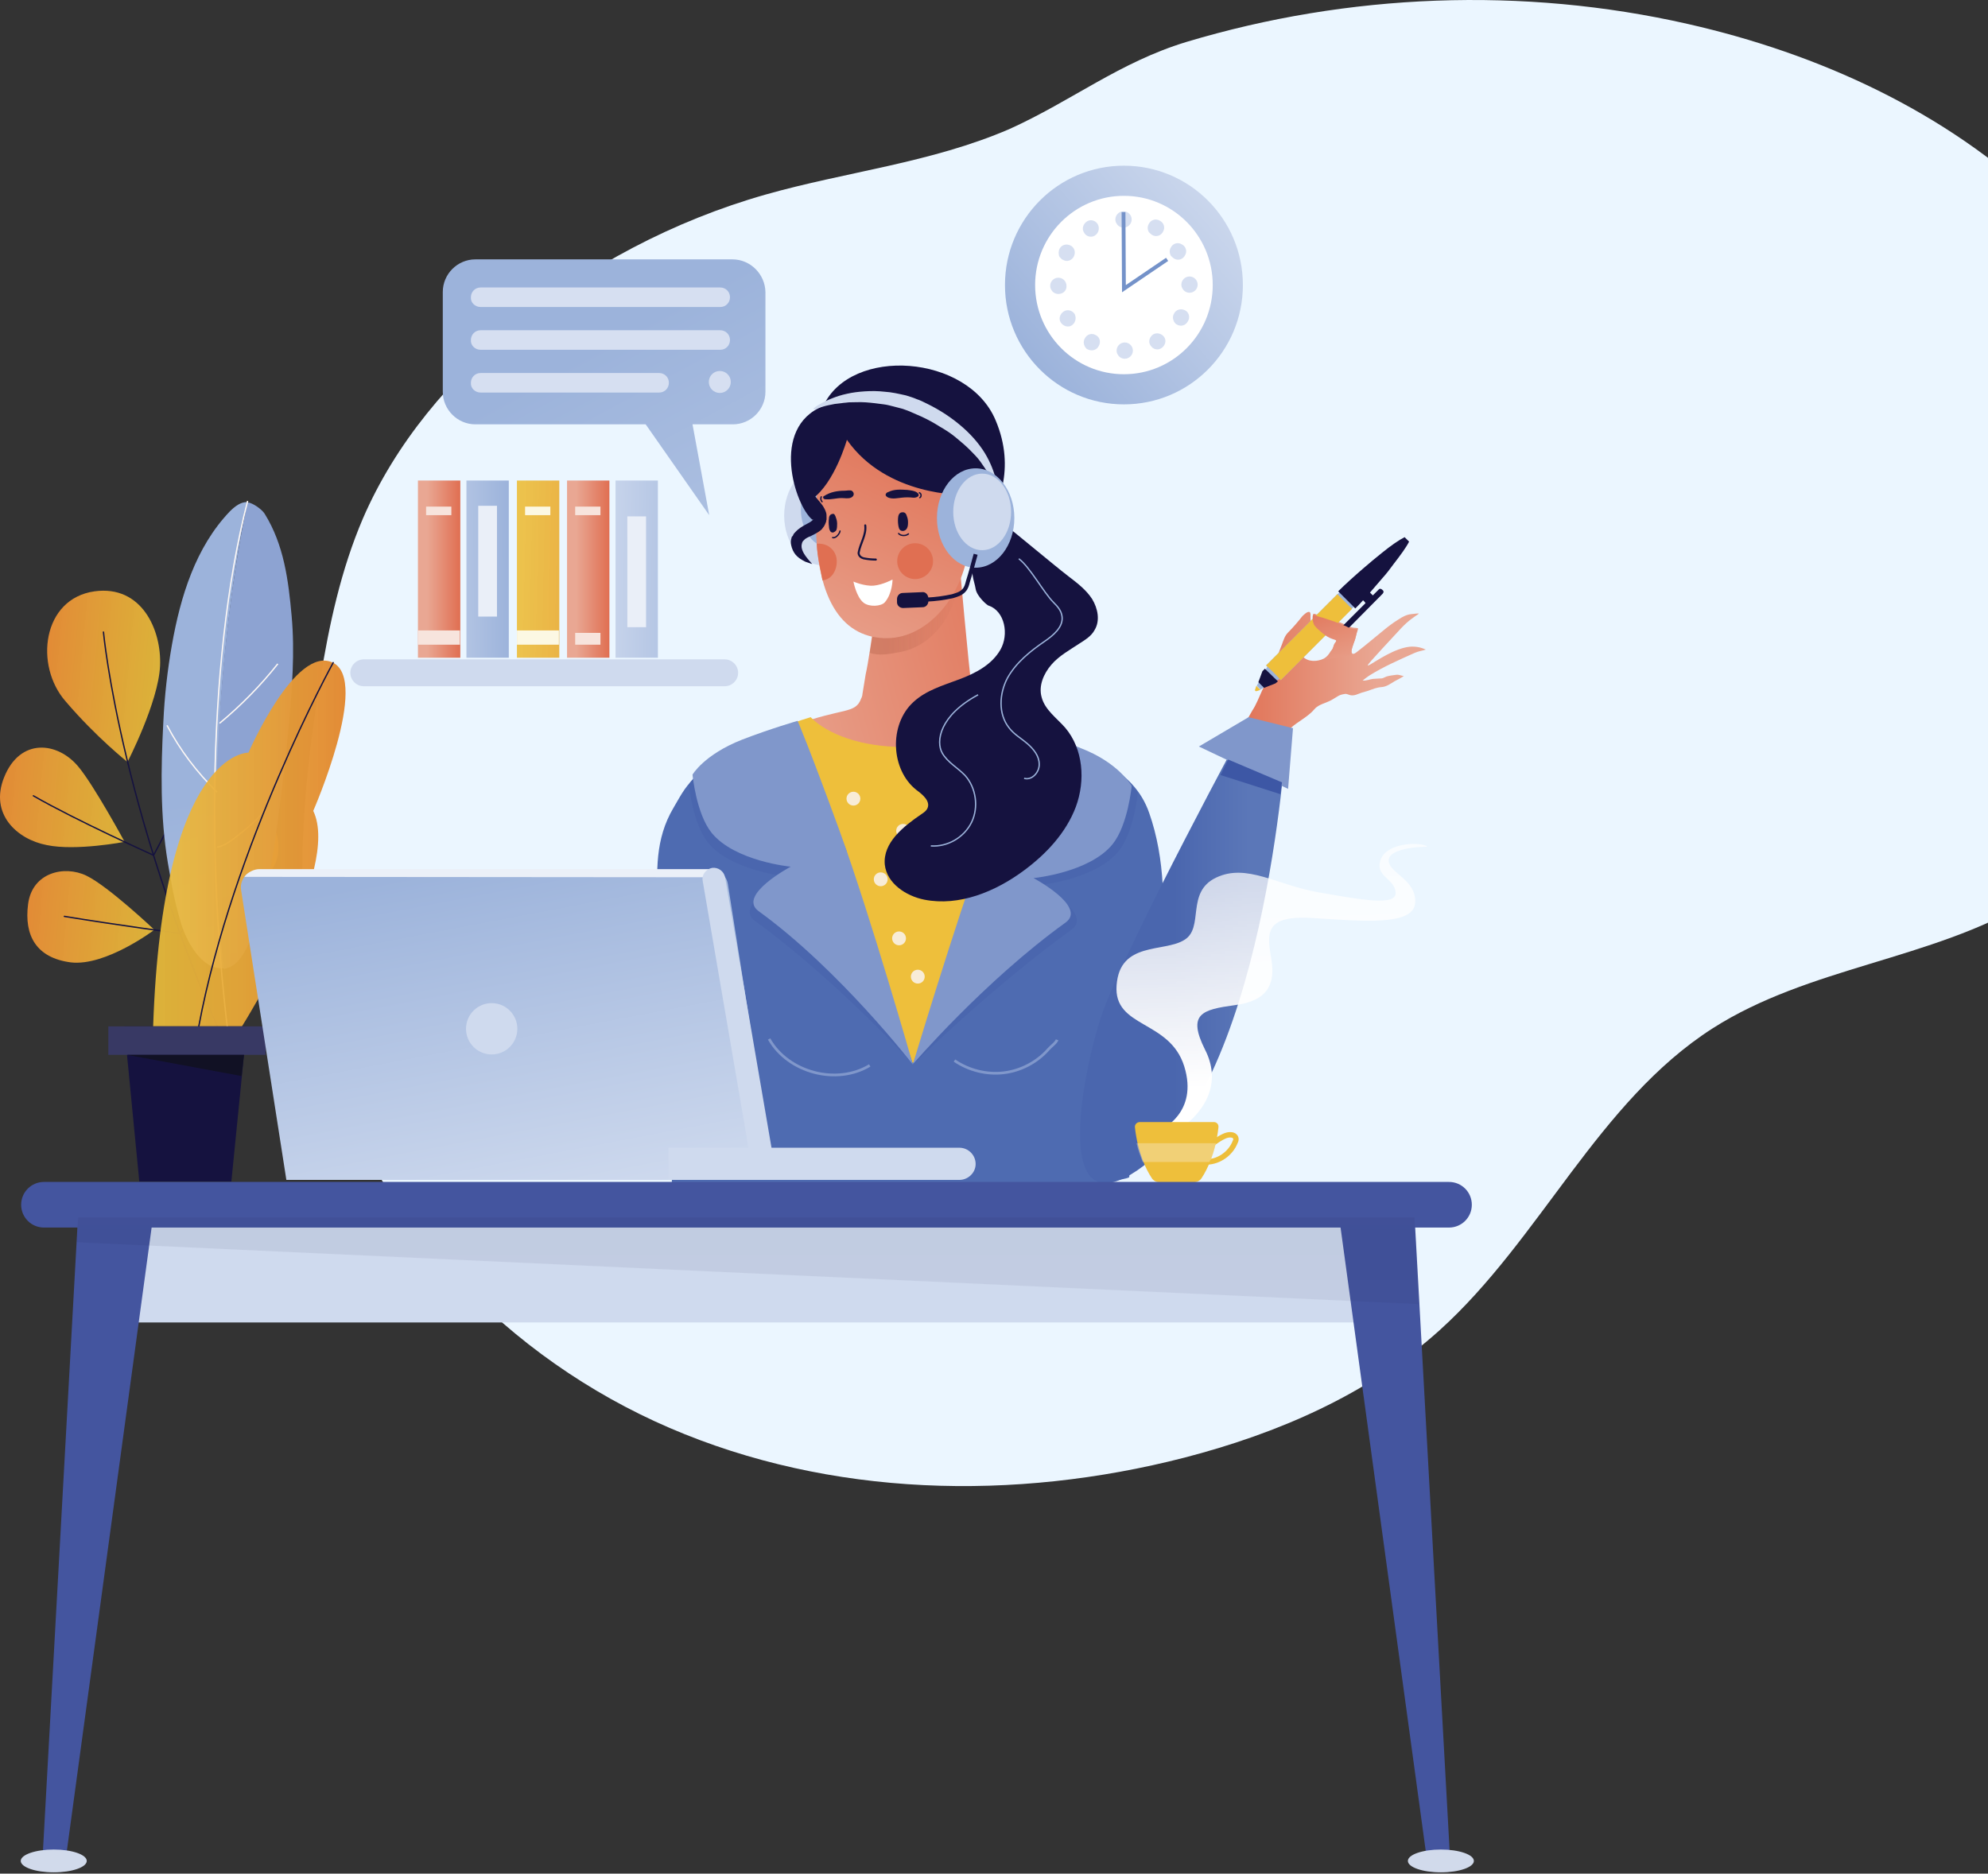 <svg width="488" height="460" viewBox="0 0 488 460" fill="none" xmlns="http://www.w3.org/2000/svg">
<rect x="0" y="0" width="488" height="460" fill="#333333" stroke="none"/>
<path d="M187.893 47.778C165.393 54.178 144.193 65.378 126.093 80.178C110.493 92.978 97.093 108.778 89.093 127.278C83.693 139.878 80.793 153.378 78.593 166.978C73.593 197.378 71.393 228.978 79.993 258.578C91.993 299.878 124.893 333.578 164.393 350.578C203.893 367.578 249.093 368.578 290.693 357.878C313.493 351.978 335.893 342.378 353.393 326.578C378.193 304.178 392.293 270.478 420.393 252.478C443.993 237.378 473.993 235.678 497.993 221.378C526.293 204.478 542.693 170.778 542.193 137.678C541.593 104.578 525.393 72.878 501.493 50.178C477.593 27.378 446.493 13.178 414.293 5.878C373.793 -3.322 330.993 -1.622 291.293 10.278C274.793 15.278 263.093 24.778 247.793 31.678C228.593 39.978 207.593 42.178 187.893 47.778Z" fill="#EBF6FF"/>
<path d="M177.894 168.478H89.294C87.494 168.478 85.994 166.978 85.994 165.178C85.994 163.378 87.494 161.878 89.294 161.878H177.894C179.694 161.878 181.194 163.378 181.194 165.178C181.194 166.978 179.694 168.478 177.894 168.478Z" fill="#CFDAEE"/>
<path d="M112.994 117.978H102.594V161.478H112.994V117.978Z" fill="url(#paint0_linear_341_472)"/>
<path d="M112.894 154.778H102.594V158.278H112.894V154.778Z" fill="#F7E4DD"/>
<path d="M110.794 124.378H104.594V126.478H110.794V124.378Z" fill="#F7E4DD"/>
<path d="M137.294 117.978H126.894V161.478H137.294V117.978Z" fill="url(#paint1_linear_341_472)"/>
<path d="M137.194 154.778H126.894V158.278H137.194V154.778Z" fill="#FCF8E3"/>
<path d="M135.094 124.378H128.894V126.478H135.094V124.378Z" fill="#FCF8E3"/>
<path d="M124.894 117.978H114.494V161.478H124.894V117.978Z" fill="url(#paint2_linear_341_472)"/>
<path d="M121.994 124.178H117.394V151.378H121.994V124.178Z" fill="#EAEFF8"/>
<path d="M149.593 117.978H139.193V161.478H149.593V117.978Z" fill="url(#paint3_linear_341_472)"/>
<path d="M147.393 124.378H141.193V126.478H147.393V124.378Z" fill="#F7E4DD"/>
<path d="M147.393 155.378H141.193V158.278H147.393V155.378Z" fill="#F7E4DD"/>
<path d="M161.494 117.978H151.094V161.478H161.494V117.978Z" fill="url(#paint4_linear_341_472)"/>
<path d="M158.594 126.778H153.994V153.978H158.594V126.778Z" fill="#EAEFF8"/>
<path d="M179.793 63.678H116.693C112.293 63.678 108.693 67.278 108.693 71.678V96.178C108.693 100.578 112.293 104.178 116.693 104.178H158.493L174.093 126.478L169.993 104.178H179.893C184.293 104.178 187.893 100.578 187.893 96.178V71.678C187.793 67.278 184.193 63.678 179.793 63.678Z" fill="url(#paint5_linear_341_472)"/>
<path d="M117.993 96.378H161.793C163.193 96.378 164.193 95.278 164.193 93.978C164.193 92.578 163.093 91.578 161.793 91.578H117.993C116.593 91.578 115.593 92.678 115.593 93.978C115.493 95.278 116.593 96.378 117.993 96.378Z" fill="#D6DFF1"/>
<path d="M117.993 85.878H176.793C178.193 85.878 179.193 84.778 179.193 83.478C179.193 82.078 178.093 81.078 176.793 81.078H117.993C116.593 81.078 115.593 82.178 115.593 83.478C115.493 84.778 116.593 85.878 117.993 85.878Z" fill="#D6DFF1"/>
<path d="M117.993 75.378H176.793C178.193 75.378 179.193 74.278 179.193 72.978C179.193 71.578 178.093 70.578 176.793 70.578H117.993C116.593 70.578 115.593 71.678 115.593 72.978C115.493 74.278 116.593 75.378 117.993 75.378Z" fill="#D6DFF1"/>
<path d="M176.694 96.478C178.185 96.478 179.394 95.269 179.394 93.778C179.394 92.286 178.185 91.078 176.694 91.078C175.202 91.078 173.994 92.286 173.994 93.778C173.994 95.269 175.202 96.478 176.694 96.478Z" fill="#D6DFF1"/>
<path d="M275.893 99.278C292.02 99.278 305.093 86.159 305.093 69.978C305.093 53.796 292.02 40.678 275.893 40.678C259.767 40.678 246.693 53.796 246.693 69.978C246.693 86.159 259.767 99.278 275.893 99.278Z" fill="url(#paint6_linear_341_472)"/>
<path d="M275.894 91.878C287.933 91.878 297.694 82.073 297.694 69.978C297.694 57.883 287.933 48.078 275.894 48.078C263.854 48.078 254.094 57.883 254.094 69.978C254.094 82.073 263.854 91.878 275.894 91.878Z" fill="white"/>
<path d="M282.793 57.678C283.793 58.278 284.993 57.878 285.493 56.878C286.093 55.878 285.693 54.678 284.693 54.178C283.693 53.578 282.493 53.978 281.993 54.978C281.593 55.678 281.693 56.378 281.993 56.978C282.293 57.278 282.493 57.478 282.793 57.678Z" fill="#D6DFF1"/>
<path d="M288.194 63.478C289.194 64.078 290.394 63.678 290.894 62.678C291.494 61.678 291.094 60.478 290.094 59.978C289.094 59.378 287.894 59.778 287.394 60.778C286.994 61.478 287.094 62.178 287.394 62.778C287.594 62.978 287.894 63.278 288.194 63.478Z" fill="#D6DFF1"/>
<path d="M275.793 55.878C276.893 55.878 277.793 54.978 277.793 53.878C277.793 52.778 276.893 51.878 275.793 51.878C274.693 51.878 273.793 52.778 273.793 53.878C273.793 54.278 273.894 54.578 274.094 54.878C274.394 55.478 275.093 55.878 275.793 55.878Z" fill="#D6DFF1"/>
<path d="M276.094 84.078C274.994 84.078 274.094 84.978 274.094 86.078C274.094 86.478 274.194 86.778 274.394 87.078C274.694 87.678 275.394 88.078 276.094 88.078C277.194 88.078 278.094 87.178 278.094 86.078C278.094 84.978 277.194 84.078 276.094 84.078Z" fill="#D6DFF1"/>
<path d="M283.094 82.078C282.194 82.678 281.794 83.878 282.394 84.778C282.994 85.778 284.194 86.078 285.094 85.478C285.994 84.878 286.394 83.678 285.794 82.778C285.194 81.878 283.994 81.578 283.094 82.078Z" fill="#D6DFF1"/>
<path d="M290.893 76.178C289.893 75.678 288.694 75.978 288.194 76.978C287.794 77.678 287.894 78.378 288.194 78.978C288.394 79.278 288.593 79.578 288.893 79.678C289.893 80.278 291.094 79.878 291.594 78.878C292.194 77.978 291.893 76.678 290.893 76.178Z" fill="#D6DFF1"/>
<path d="M261.793 70.178C261.793 69.078 260.893 68.178 259.793 68.178C258.693 68.178 257.793 69.078 257.793 70.178C257.793 70.578 257.894 70.878 258.094 71.178C258.394 71.778 259.093 72.178 259.793 72.178C260.993 72.178 261.893 71.278 261.793 70.178Z" fill="#D6DFF1"/>
<path d="M261.094 76.478C260.194 77.078 259.794 78.278 260.394 79.178C260.994 80.078 262.194 80.478 263.094 79.878C263.994 79.278 264.294 78.078 263.794 77.078C263.194 76.178 261.994 75.878 261.094 76.478Z" fill="#D6DFF1"/>
<path d="M289.994 69.878C289.994 70.278 290.094 70.578 290.294 70.878C290.594 71.478 291.294 71.878 291.994 71.878C293.094 71.878 293.994 70.978 293.994 69.878C293.994 68.778 293.094 67.878 291.994 67.878C290.894 67.878 289.994 68.778 289.994 69.878Z" fill="#D6DFF1"/>
<path d="M260.894 63.778C261.894 64.378 263.094 63.978 263.594 62.978C264.094 61.978 263.794 60.778 262.794 60.278C261.794 59.778 260.594 60.078 260.094 61.078C259.794 61.678 259.794 62.478 260.094 63.078C260.394 63.378 260.594 63.678 260.894 63.778Z" fill="#D6DFF1"/>
<path d="M268.693 57.878C268.693 57.878 268.793 57.878 268.693 57.878C268.793 57.878 268.793 57.878 268.693 57.878C268.793 57.778 268.793 57.778 268.693 57.878C269.693 57.278 269.993 56.078 269.493 55.078C268.893 54.078 267.693 53.778 266.793 54.378C265.893 54.978 265.493 56.178 266.093 57.078C266.593 58.078 267.793 58.378 268.693 57.878Z" fill="#D6DFF1"/>
<path d="M268.994 82.278C267.994 81.678 266.794 82.078 266.294 83.078C265.894 83.778 265.994 84.478 266.294 85.078C266.494 85.378 266.694 85.678 266.994 85.778C267.994 86.278 269.194 85.978 269.694 84.978C270.294 83.978 269.994 82.778 268.994 82.278Z" fill="#D6DFF1"/>
<path d="M275.793 52.078L275.893 70.878L286.494 63.678" stroke="#7492C9" stroke-width="0.939" stroke-miterlimit="10"/>
<path d="M195.294 177.978C206.894 173.678 209.994 175.378 211.394 171.478C211.394 171.378 211.494 171.378 211.494 171.278C211.594 170.978 211.694 170.778 211.694 170.478L212.494 165.578C213.794 159.778 215.494 144.778 215.494 144.778L223.694 147.678L235.494 137.778C235.494 137.778 237.794 164.178 238.594 169.278C238.694 169.678 238.794 169.978 238.894 170.378C238.894 170.478 238.994 170.578 238.994 170.578C239.194 170.878 239.294 171.178 239.494 171.478C241.894 174.678 247.994 176.878 255.294 179.978C253.194 183.978 251.894 188.178 251.094 192.778C250.294 196.878 249.294 200.978 248.694 205.178C238.794 199.078 226.494 201.178 215.994 201.078C207.394 200.978 199.494 201.978 194.794 202.678C194.694 194.378 194.194 186.178 195.294 177.978Z" fill="url(#paint7_linear_341_472)"/>
<path opacity="0.3" d="M220.994 160.078C218.294 160.578 215.794 161.078 213.494 160.278C214.894 151.478 217.594 139.678 217.594 139.678L235.694 140.678C234.894 150.678 228.994 158.578 220.994 160.078Z" fill="url(#paint8_linear_341_472)"/>
<path d="M244.793 175.478C240.793 180.078 231.894 183.378 221.594 183.378C211.694 183.378 203.194 180.378 198.994 176.078C197.594 176.478 196.093 176.978 194.293 177.678C193.193 185.878 210.493 231.778 210.694 240.078C215.493 239.378 224.094 261.478 224.094 261.478C224.094 261.478 241.094 220.478 247.694 204.878C248.293 200.678 249.394 196.578 250.094 192.478C250.894 187.878 252.193 183.678 254.293 179.678C250.793 178.078 247.493 176.778 244.793 175.478Z" fill="#EEBF3B"/>
<path d="M236.893 199.278C237.832 199.278 238.593 198.516 238.593 197.578C238.593 196.639 237.832 195.878 236.893 195.878C235.954 195.878 235.193 196.639 235.193 197.578C235.193 198.516 235.954 199.278 236.893 199.278Z" fill="#F8ECD6"/>
<path d="M224.893 191.578C225.832 191.578 226.593 190.816 226.593 189.878C226.593 188.939 225.832 188.178 224.893 188.178C223.954 188.178 223.193 188.939 223.193 189.878C223.193 190.816 223.954 191.578 224.893 191.578Z" fill="#F8ECD6"/>
<path d="M221.694 205.678C222.632 205.678 223.394 204.916 223.394 203.978C223.394 203.039 222.632 202.278 221.694 202.278C220.755 202.278 219.994 203.039 219.994 203.978C219.994 204.916 220.755 205.678 221.694 205.678Z" fill="#F8ECD6"/>
<path d="M216.194 217.578C217.132 217.578 217.894 216.816 217.894 215.878C217.894 214.939 217.132 214.178 216.194 214.178C215.255 214.178 214.494 214.939 214.494 215.878C214.494 216.816 215.255 217.578 216.194 217.578Z" fill="#F8ECD6"/>
<path d="M225.294 241.478C226.233 241.478 226.994 240.717 226.994 239.778C226.994 238.839 226.233 238.078 225.294 238.078C224.355 238.078 223.594 238.839 223.594 239.778C223.594 240.717 224.355 241.478 225.294 241.478Z" fill="#F8ECD6"/>
<path d="M209.494 197.778C210.432 197.778 211.193 197.016 211.193 196.078C211.193 195.139 210.432 194.378 209.494 194.378C208.555 194.378 207.793 195.139 207.793 196.078C207.793 197.016 208.555 197.778 209.494 197.778Z" fill="#F8ECD6"/>
<path d="M227.594 220.678C228.533 220.678 229.294 219.916 229.294 218.978C229.294 218.039 228.533 217.278 227.594 217.278C226.655 217.278 225.894 218.039 225.894 218.978C225.894 219.916 226.655 220.678 227.594 220.678Z" fill="#F8ECD6"/>
<path d="M220.694 232.078C221.632 232.078 222.394 231.316 222.394 230.378C222.394 229.439 221.632 228.678 220.694 228.678C219.755 228.678 218.994 229.439 218.994 230.378C218.994 231.316 219.755 232.078 220.694 232.078Z" fill="#F8ECD6"/>
<path d="M234.094 211.078C235.033 211.078 235.794 210.316 235.794 209.378C235.794 208.439 235.033 207.678 234.094 207.678C233.155 207.678 232.394 208.439 232.394 209.378C232.394 210.316 233.155 211.078 234.094 211.078Z" fill="#F8ECD6"/>
<path d="M165.294 198.378C167.294 194.978 168.494 192.378 171.694 190.078C173.094 189.078 175.794 188.378 176.994 186.978C178.194 185.678 180.194 186.478 181.694 185.578C185.194 183.278 188.594 181.078 192.294 179.078C192.694 178.878 192.994 178.678 193.394 178.478C193.194 179.778 194.794 180.778 195.394 181.678C196.094 182.978 196.094 184.478 196.694 185.878C197.494 187.678 198.494 189.378 199.194 191.278C200.394 194.278 201.594 196.978 203.194 199.778C204.794 202.678 206.594 205.478 207.694 208.678C207.794 208.878 207.894 209.178 207.894 209.378C210.294 217.178 211.794 224.778 212.494 232.878C212.894 237.478 213.694 241.878 214.494 246.378C215.194 250.078 216.394 246.978 217.394 250.578C218.494 254.678 224.094 261.478 223.894 260.678C223.994 261.378 224.194 260.878 225.994 258.778C230.794 253.178 231.394 248.178 233.194 240.978C234.094 237.478 234.794 233.978 235.794 230.478C236.894 226.678 238.894 223.078 240.094 219.178C242.494 210.878 247.094 203.378 249.694 195.078C250.594 192.178 250.394 189.278 252.094 186.778C252.894 185.678 253.994 184.878 254.894 183.878C255.294 183.378 255.494 182.878 255.894 182.378C256.194 181.878 256.794 181.578 257.094 181.078C266.994 185.478 278.194 188.378 282.094 199.578C289.994 222.078 282.394 250.078 278.494 272.578C277.694 277.178 277.694 284.178 277.194 288.978C277.094 289.778 260.094 291.378 259.994 292.178L164.894 291.678C164.894 288.178 165.394 282.578 164.894 279.078C163.294 268.178 165.494 256.878 164.194 245.878C163.594 241.178 163.894 236.378 162.894 231.678C162.194 228.478 161.594 225.778 161.594 222.478C161.094 214.078 160.794 205.978 165.294 198.378Z" fill="#4E6BB1"/>
<path d="M254.693 180.078C254.393 179.978 254.293 179.778 254.193 179.678C254.293 179.778 254.393 179.778 254.493 179.878C254.693 179.978 254.993 180.078 255.193 180.178C254.993 180.178 254.793 180.078 254.693 180.078Z" fill="#4E6BB1"/>
<path d="M188.793 255.078C193.493 263.378 205.394 266.478 213.494 261.578" stroke="#8097CB" stroke-width="0.662" stroke-miterlimit="10"/>
<path d="M234.293 260.378C237.793 262.778 242.193 263.878 246.393 263.378C250.593 262.878 254.593 260.778 257.393 257.578C257.993 256.878 259.194 256.078 259.494 255.278" stroke="#8097CB" stroke-width="0.662" stroke-miterlimit="10"/>
<path d="M194.094 177.978C194.094 177.978 197.494 185.278 205.194 206.478C212.894 227.678 224.094 261.278 224.094 261.278C224.094 261.278 205.194 240.478 185.294 226.078C179.994 222.178 193.194 215.178 193.194 215.178C193.194 215.178 179.494 213.878 173.794 206.878C169.994 202.178 169.094 192.578 169.094 192.578C169.094 192.578 171.894 187.678 181.294 183.978C188.294 181.278 194.094 177.978 194.094 177.978Z" fill="url(#paint9_linear_341_472)"/>
<path d="M195.794 176.978C195.794 176.978 198.394 182.878 206.094 203.978C213.794 225.178 224.094 261.378 224.094 261.378C224.094 261.378 206.094 238.078 186.194 223.678C180.894 219.778 194.094 212.778 194.094 212.778C194.094 212.778 180.394 211.478 174.694 204.478C170.894 199.778 169.994 190.178 169.994 190.178C169.994 190.178 172.794 185.278 182.194 181.578C189.194 178.878 195.794 176.978 195.794 176.978Z" fill="#8097CB"/>
<path d="M254.394 179.978C254.394 179.978 250.994 187.278 243.294 208.478C235.594 229.678 224.094 261.378 224.094 261.378C224.094 261.378 243.194 242.578 263.094 228.178C268.394 224.278 255.194 217.278 255.194 217.278C255.194 217.278 268.894 215.978 274.594 208.978C278.394 204.278 279.294 194.678 279.294 194.678C279.294 194.678 276.494 189.778 267.094 186.078C260.194 183.178 254.394 179.978 254.394 179.978Z" fill="url(#paint10_linear_341_472)"/>
<path d="M252.794 178.578C252.794 178.578 249.294 185.578 241.694 206.778C234.094 227.978 224.094 261.278 224.094 261.278C224.094 261.278 241.694 240.778 261.594 226.478C266.894 222.578 253.694 215.578 253.694 215.578C253.694 215.578 267.394 214.278 273.094 207.278C276.894 202.578 277.794 192.978 277.794 192.978C277.794 192.978 274.694 187.278 265.294 183.678C258.194 180.778 252.794 178.578 252.794 178.578Z" fill="#8097CB"/>
<path d="M312.093 186.278C313.293 186.378 313.893 184.378 314.093 183.378C314.293 182.378 314.493 181.478 314.893 180.578C315.393 179.678 316.193 179.278 316.893 178.678C318.693 177.078 321.093 175.978 322.693 174.078C323.693 172.878 325.693 172.578 326.993 171.778C327.493 171.478 327.993 171.178 328.493 170.878C328.993 170.578 329.493 170.478 330.093 170.378C330.593 170.278 330.993 170.578 331.493 170.678C332.493 170.878 333.293 170.378 334.193 170.078C334.793 169.878 335.293 169.778 335.893 169.578C336.993 169.178 337.893 168.778 339.193 168.678C340.393 168.578 341.293 167.878 342.293 167.278C342.993 166.878 343.893 166.478 344.593 165.978C343.893 165.878 343.393 165.578 342.693 165.678C341.893 165.778 341.093 165.878 340.393 166.078C340.093 166.178 339.793 166.378 339.493 166.478C339.193 166.578 338.893 166.578 338.593 166.578C338.093 166.578 337.493 166.678 336.993 166.678C336.193 166.778 335.393 167.178 334.493 167.078C334.993 166.678 335.493 166.278 336.093 165.878C339.593 163.678 343.493 161.978 347.293 160.278C348.193 159.878 349.093 159.778 349.993 159.478C348.693 158.878 347.393 158.678 346.093 158.778C338.693 159.478 328.193 171.278 343.993 154.178C347.593 150.378 350.193 150.378 346.393 150.778C345.293 150.878 344.193 151.478 343.293 152.078C341.993 152.878 340.793 153.778 339.593 154.778C337.493 156.478 335.393 158.278 333.193 159.978C332.893 160.178 332.393 160.678 331.993 160.478C331.393 160.078 332.293 157.778 332.493 157.378C332.893 156.378 332.993 155.278 333.393 154.278C332.993 154.078 332.493 154.178 332.093 154.078C331.593 153.978 331.093 153.778 330.593 153.478C329.593 153.078 328.593 152.678 327.593 152.278C326.693 151.978 325.793 151.678 324.893 151.378C324.493 151.278 324.193 151.178 323.793 151.078C323.393 150.978 322.893 150.678 322.393 150.678C322.193 151.378 322.393 152.778 322.793 153.278C323.293 153.978 324.193 154.678 324.893 155.278C325.693 155.878 326.293 156.278 327.193 156.578C327.393 156.678 327.993 156.778 328.093 156.978C328.193 157.278 327.793 157.678 327.593 157.978C327.393 158.378 327.393 158.678 327.193 159.078C327.093 159.378 326.793 159.678 326.593 159.978C326.193 160.678 325.693 161.278 324.993 161.678C323.393 162.478 321.093 162.578 319.793 161.178C319.093 160.378 318.693 159.178 318.993 158.078C319.293 157.078 320.093 156.678 320.693 155.878C321.193 155.178 321.993 154.378 321.893 153.478C321.793 152.878 321.693 152.178 321.693 151.578C321.693 151.278 321.793 150.478 321.493 150.278C320.993 149.978 319.993 150.978 319.693 151.278C318.593 152.678 317.393 154.078 316.193 155.278C315.393 156.078 315.093 157.078 314.693 158.178C314.293 159.278 313.793 160.278 313.593 161.378C313.493 162.078 313.693 162.978 313.393 163.678C313.193 164.078 312.893 164.378 312.593 164.678C312.193 165.178 311.793 165.778 311.493 166.378C310.893 167.478 310.293 168.478 309.793 169.578C308.993 171.278 308.393 172.978 307.393 174.478C306.793 175.478 306.293 176.478 305.693 177.478C305.293 178.178 300.893 189.578 301.993 190.278C302.793 190.878 306.693 198.578 307.093 190.278C307.193 188.578 309.893 184.678 311.193 185.578C311.593 186.278 311.893 186.278 312.093 186.278Z" fill="url(#paint11_linear_341_472)"/>
<path d="M332.694 149.378L332.294 148.978L314.394 166.978L314.094 166.678L309.394 169.278L308.494 168.378L311.094 163.678L310.794 163.378L328.294 145.878L328.794 145.478L328.594 145.178L330.494 143.378" fill="#9CB3DB"/>
<path d="M313.393 165.878L314.393 166.978L331.893 149.478L328.293 145.878L310.793 163.378L311.893 164.378L313.393 165.878Z" fill="#EEBF3B"/>
<path d="M308.493 169.678L309.393 169.378L308.393 168.378L308.093 169.278C307.993 169.578 308.193 169.778 308.493 169.678Z" fill="#EEBF3B"/>
<path d="M313.094 167.778L313.694 167.278L310.494 164.178L309.894 164.778L308.894 167.478L310.294 168.878L313.094 167.778Z" fill="#15123F"/>
<path d="M332.294 148.978L332.694 149.378C333.294 148.778 333.994 148.078 334.594 147.378L334.794 147.578L334.994 147.778L335.194 148.078L328.194 155.078C327.894 155.378 327.894 155.778 328.194 155.978L328.294 156.078C328.594 156.378 328.994 156.378 329.194 156.078L339.394 145.778C339.694 145.478 339.694 145.078 339.394 144.878L339.294 144.778C338.994 144.478 338.594 144.478 338.394 144.778L336.994 146.178L336.694 145.878L336.494 145.678L336.294 145.478C337.294 144.278 338.394 143.078 339.394 141.878C340.394 140.778 341.294 139.578 342.094 138.478C343.794 136.278 345.194 134.378 345.894 132.978L344.794 131.878C343.394 132.578 341.394 133.978 339.294 135.678C337.794 136.878 336.094 138.278 334.494 139.678C332.294 141.578 330.194 143.478 328.494 145.178L328.694 145.378L332.294 148.978Z" fill="#15123F"/>
<path d="M332.393 157.678C332.793 156.678 332.893 155.578 333.293 154.578C332.893 154.378 332.393 154.478 331.993 154.378C331.493 154.278 330.993 154.078 330.493 153.778C329.493 153.378 328.493 152.978 327.493 152.578C326.593 152.278 325.693 151.978 324.793 151.678C324.393 151.578 324.093 151.478 323.693 151.378C323.293 151.278 322.793 150.978 322.293 150.978C322.093 151.678 322.293 153.078 322.693 153.578C323.193 154.278 324.093 154.978 324.793 155.578C325.593 156.178 326.193 156.578 327.093 156.878C327.293 156.978 327.893 157.078 327.993 157.278C328.093 157.578 327.693 157.978 327.493 158.278C327.293 158.678 327.293 158.978 327.093 159.378C326.993 159.678 326.693 159.978 326.493 160.278C326.093 160.878 325.593 161.578 324.893 161.978L331.793 160.778C331.293 160.378 332.293 158.078 332.393 157.678Z" fill="url(#paint12_linear_341_472)"/>
<path d="M270.793 248.178C277.693 229.678 305.893 177.578 305.893 177.578L315.693 181.878C315.693 181.878 310.393 268.678 277.693 288.278C257.093 300.578 267.193 257.678 270.793 248.178Z" fill="url(#paint13_linear_341_472)"/>
<path d="M317.393 178.778L306.494 176.078L294.293 183.278L316.193 193.678L317.393 178.778Z" fill="#8097CB"/>
<path d="M314.694 192.078L301.494 186.478L299.594 190.278L314.294 194.978L314.694 192.078Z" fill="#3D57A5"/>
<path d="M201.994 138.778C207.24 138.778 211.494 133.315 211.494 126.578C211.494 119.84 207.24 114.378 201.994 114.378C196.747 114.378 192.494 119.84 192.494 126.578C192.494 133.315 196.747 138.778 201.994 138.778Z" fill="#CFDAEE"/>
<path d="M203.694 134.478C207.615 134.478 210.794 130.269 210.794 125.078C210.794 119.886 207.615 115.678 203.694 115.678C199.773 115.678 196.594 119.886 196.594 125.078C196.594 130.269 199.773 134.478 203.694 134.478Z" fill="#9CB3DB"/>
<path d="M200.293 127.978C200.293 148.178 207.393 156.778 217.793 156.678C228.193 156.578 237.594 145.378 238.094 131.178C238.694 117.078 231.894 103.278 217.494 103.478C201.894 103.678 200.393 113.878 200.293 127.978Z" fill="url(#paint14_linear_341_472)"/>
<path d="M200.794 133.478C200.694 133.478 200.594 133.478 200.494 133.478C200.594 136.778 201.494 139.878 201.894 142.478C204.194 142.278 205.494 139.978 205.394 137.578C205.294 135.178 203.294 133.378 200.794 133.478Z" fill="#E06F52"/>
<path d="M224.687 142.166C227.116 142.14 229.065 140.149 229.039 137.719C229.013 135.289 227.022 133.341 224.592 133.367C222.162 133.393 220.214 135.384 220.24 137.814C220.266 140.243 222.257 142.192 224.687 142.166Z" fill="#E06F52"/>
<path d="M212.393 128.978C212.693 131.278 211.193 133.378 210.793 135.578C210.693 135.978 210.893 136.778 211.993 137.078C212.993 137.278 213.993 137.378 214.993 137.378" stroke="#15123F" stroke-width="0.5" stroke-miterlimit="10" stroke-linecap="round" stroke-linejoin="round"/>
<path d="M222.594 126.678C222.794 127.178 222.894 127.678 222.894 128.178C222.894 128.678 222.894 129.278 222.594 129.778C222.294 130.278 221.694 130.478 221.194 130.278C220.694 130.078 220.594 129.478 220.494 128.878C220.394 128.178 220.394 127.478 220.494 126.778C220.594 126.278 220.894 125.778 221.494 125.778C222.194 125.678 222.494 126.278 222.594 126.678Z" fill="#15123F"/>
<path d="M222.994 131.078C222.494 131.478 221.794 131.578 221.194 131.378C220.994 131.278 220.694 131.178 220.594 130.978" stroke="#15123F" stroke-width="0.331" stroke-miterlimit="10" stroke-linecap="round" stroke-linejoin="round"/>
<path d="M224.094 122.178C223.194 122.078 222.294 122.078 221.394 122.178C220.294 122.278 219.194 122.578 218.094 122.178C217.794 122.078 217.394 121.778 217.394 121.478C217.394 121.178 217.694 120.878 218.094 120.778C219.494 120.078 221.094 120.178 222.694 120.278C223.494 120.378 224.694 120.478 225.294 121.078C225.994 121.878 224.794 122.278 224.094 122.178Z" fill="#15123F"/>
<path d="M225.693 120.978C225.893 121.078 226.093 121.278 226.093 121.578C226.093 121.878 225.993 122.078 225.793 122.178" stroke="#15123F" stroke-width="0.331" stroke-miterlimit="10" stroke-linecap="round" stroke-linejoin="round"/>
<path d="M205.193 127.078C205.393 127.578 205.493 128.078 205.493 128.578C205.493 129.078 205.493 129.678 205.293 130.178C204.993 130.578 204.493 130.878 204.093 130.678C203.693 130.478 203.493 129.778 203.493 129.278C203.393 128.578 203.393 127.878 203.493 127.178C203.493 126.678 203.893 126.178 204.393 126.178C204.793 125.978 205.093 126.678 205.193 127.078Z" fill="#15123F"/>
<path d="M206.194 130.378C206.094 130.978 205.594 131.578 205.094 131.878C204.894 131.978 204.594 132.078 204.394 131.978" stroke="#15123F" stroke-width="0.331" stroke-miterlimit="10" stroke-linecap="round" stroke-linejoin="round"/>
<path d="M208.893 122.178C208.193 122.478 207.393 122.278 206.593 122.278C205.293 122.278 204.093 122.678 202.793 122.578C202.593 122.578 202.393 122.578 202.293 122.478C202.093 122.378 201.993 122.178 202.093 121.978C202.093 121.878 202.193 121.778 202.293 121.778C203.793 120.778 205.593 120.478 207.293 120.478C207.793 120.478 208.593 120.278 209.093 120.478C209.893 121.078 209.593 121.878 208.893 122.178Z" fill="#15123F"/>
<path d="M201.593 121.978C201.393 122.378 201.493 122.878 201.793 123.178" stroke="#15123F" stroke-width="0.331" stroke-miterlimit="10" stroke-linecap="round" stroke-linejoin="round"/>
<path d="M219.094 142.278C219.094 142.278 216.694 143.578 214.494 143.778C212.194 143.978 209.494 142.778 209.494 142.778C209.494 142.778 210.194 146.578 211.994 147.978C213.394 149.078 216.294 148.878 217.194 147.878C219.094 145.678 219.094 142.278 219.094 142.278Z" fill="white"/>
<path d="M200.693 128.878C200.593 127.378 199.393 122.478 199.393 122.478C204.893 118.578 207.893 107.978 207.893 107.978C217.693 121.978 236.494 121.478 236.494 121.478C236.494 121.478 237.793 129.378 237.593 133.578C238.193 133.978 240.393 130.378 241.793 128.578C244.793 124.978 249.493 115.178 244.393 103.178C237.593 86.978 208.893 84.978 202.093 99.678C188.893 104.978 195.193 124.178 199.393 127.578C200.393 127.178 200.093 128.678 200.693 128.878Z" fill="#15123F"/>
<path d="M202.294 117.878C202.294 117.878 201.894 118.078 201.294 118.478C200.994 118.678 200.594 118.978 200.294 119.278C199.994 119.578 199.594 119.978 199.594 120.378C199.594 120.478 199.594 120.578 199.594 120.678V120.778C199.594 120.778 199.594 120.878 199.594 120.678V120.978C199.594 121.178 199.694 121.178 199.694 121.278C199.694 121.378 199.794 121.478 199.894 121.578C200.194 121.978 200.594 122.478 201.194 123.178C201.694 123.778 202.394 124.578 202.794 125.878C202.894 126.178 202.894 126.578 202.894 126.978C202.894 127.178 202.894 127.378 202.894 127.578L202.794 127.878V128.078C202.794 128.178 202.794 128.178 202.694 128.278L202.594 128.578C202.494 128.778 202.394 128.978 202.294 129.178L201.994 129.578L201.694 129.978C200.694 130.878 199.794 131.178 199.094 131.578C198.394 131.878 197.694 132.178 197.394 132.578C196.994 132.878 196.894 133.178 196.794 133.678C196.694 134.178 196.794 134.678 196.994 135.178C197.394 136.178 198.094 136.978 198.594 137.578C199.094 138.178 199.394 138.478 199.394 138.478C199.394 138.478 198.994 138.378 198.194 138.078C197.794 137.978 197.394 137.778 196.894 137.478C196.394 137.178 195.794 136.778 195.294 136.178C194.794 135.578 194.394 134.778 194.194 133.778C194.094 133.278 194.094 132.678 194.294 132.078C194.294 131.978 194.394 131.678 194.494 131.678L194.594 131.578C194.694 131.378 194.694 131.378 194.694 131.378C194.794 131.078 194.994 130.878 195.194 130.678C195.994 129.778 196.894 129.278 197.594 128.878C198.394 128.478 199.094 128.078 199.394 127.778L199.494 127.678C199.494 127.678 199.494 127.578 199.594 127.578V127.478V127.278V127.178C199.594 127.078 199.594 127.378 199.594 127.378V127.278C199.594 127.178 199.594 127.178 199.594 127.078C199.594 126.678 199.194 126.078 198.794 125.378C198.394 124.678 197.894 123.878 197.594 122.978C197.494 122.678 197.494 122.478 197.394 122.178C197.394 121.878 197.394 121.478 197.394 121.378L197.494 121.078C197.494 120.878 197.494 120.978 197.494 120.978V120.878L197.594 120.678C197.694 120.478 197.794 120.178 197.894 120.078C198.394 119.278 199.094 118.978 199.694 118.778C200.294 118.578 200.794 118.478 201.194 118.478C201.894 117.778 202.294 117.878 202.294 117.878Z" fill="#15123F"/>
<path d="M246.093 128.378C249.993 131.378 258.493 138.578 262.393 141.578C264.493 143.178 266.693 144.878 268.093 147.078C269.493 149.378 270.093 152.378 268.693 154.678C267.893 156.178 266.393 157.078 264.993 157.978C262.593 159.578 259.993 160.978 258.093 163.178C256.193 165.378 254.893 168.378 255.693 171.178C256.493 174.278 259.393 176.278 261.493 178.678C265.893 183.878 266.493 191.578 264.093 198.078C261.693 204.478 256.793 209.678 251.393 213.678C244.393 218.878 235.493 222.578 226.893 220.878C222.393 219.978 217.693 216.878 217.193 212.278C216.693 206.878 221.793 202.878 226.193 199.878C226.793 199.478 227.393 199.078 227.693 198.378C228.393 196.678 226.493 195.078 224.993 193.978C218.593 188.978 218.193 177.878 224.193 172.378C227.293 169.478 231.493 168.278 235.493 166.778C239.493 165.278 243.493 163.178 245.593 159.478C247.693 155.778 246.693 150.078 242.693 148.678C242.493 148.778 239.793 146.478 239.493 144.578C239.293 143.378 238.993 142.678 238.793 141.478C238.593 140.378 238.793 138.878 239.193 137.878" fill="#15123F"/>
<path d="M250.093 137.178C252.793 139.178 256.193 145.478 258.593 147.878C259.593 148.878 260.493 149.878 260.693 151.278C261.093 153.878 258.593 155.978 256.393 157.478C252.893 159.878 249.393 162.678 247.293 166.478C245.293 170.278 244.993 175.278 247.693 178.678C248.893 180.278 250.693 181.278 252.193 182.578C253.693 183.878 255.093 185.578 255.093 187.578C255.193 189.578 253.293 191.678 251.393 191.078" stroke="#9CB3DB" stroke-width="0.331" stroke-miterlimit="10"/>
<path d="M240.094 170.578C230.594 175.678 229.694 182.078 231.294 184.878C232.594 187.178 235.094 188.478 236.894 190.378C239.594 193.378 240.294 198.178 238.494 201.878C236.694 205.578 232.594 207.978 228.494 207.678" stroke="#9CB3DB" stroke-width="0.331" stroke-miterlimit="10"/>
<path d="M244.693 121.078C244.693 121.078 244.593 120.878 244.493 120.478C244.393 120.078 244.093 119.478 243.793 118.778C243.493 118.078 243.093 117.278 242.593 116.278C242.093 115.378 241.393 114.378 240.693 113.378C239.993 112.378 238.993 111.378 237.993 110.378C236.993 109.378 235.793 108.378 234.593 107.378C233.393 106.378 231.993 105.478 230.593 104.678C229.193 103.778 227.693 102.978 226.193 102.278C225.493 101.978 224.593 101.578 223.893 101.278C223.493 101.078 222.993 100.878 222.693 100.778L221.593 100.378C220.893 100.178 220.093 99.978 219.293 99.778C218.493 99.578 217.793 99.378 216.993 99.278C215.493 99.078 213.993 98.878 212.493 98.778C211.093 98.678 209.693 98.778 208.393 98.778C207.793 98.878 207.093 98.878 206.593 98.978C205.993 99.078 205.493 99.078 204.893 99.178C204.393 99.278 203.893 99.378 203.393 99.478C202.993 99.578 202.493 99.678 202.193 99.778C201.793 99.878 201.493 99.978 201.193 100.078C200.893 100.178 200.693 100.278 200.493 100.378C200.093 100.478 199.893 100.578 199.893 100.578L199.693 100.278C199.693 100.278 199.893 100.178 200.193 99.878C200.393 99.778 200.593 99.578 200.793 99.478C201.093 99.278 201.393 99.178 201.693 98.978C201.993 98.778 202.393 98.578 202.893 98.378C203.293 98.178 203.793 97.978 204.293 97.778C205.293 97.378 206.493 96.978 207.893 96.678C209.193 96.378 210.693 96.178 212.293 96.078C213.893 95.978 215.493 95.978 217.193 96.178C218.893 96.278 220.593 96.678 222.393 97.078C223.293 97.378 224.093 97.578 224.993 97.978C225.893 98.278 226.693 98.678 227.493 99.078C230.793 100.678 233.793 102.678 236.393 104.978C238.993 107.278 240.993 109.778 242.293 112.178C243.593 114.578 244.293 116.778 244.593 118.378C244.793 119.178 244.893 119.778 244.893 120.178C244.893 120.578 244.993 120.778 244.993 120.778L244.693 121.078Z" fill="#CFDAEE"/>
<path d="M239.494 139.378C244.74 139.378 248.994 133.915 248.994 127.178C248.994 120.44 244.74 114.978 239.494 114.978C234.247 114.978 229.994 120.44 229.994 127.178C229.994 133.915 234.247 139.378 239.494 139.378Z" fill="#9CB3DB"/>
<path d="M241.094 135.078C245.015 135.078 248.194 130.869 248.194 125.678C248.194 120.486 245.015 116.278 241.094 116.278C237.172 116.278 233.994 120.486 233.994 125.678C233.994 130.869 237.172 135.078 241.094 135.078Z" fill="#CFDAEE"/>
<path d="M239.494 136.078C238.894 138.278 238.294 140.578 237.594 142.778C237.394 143.578 237.194 144.378 236.594 144.978C235.894 145.778 234.793 146.078 233.793 146.378C229.693 147.278 225.393 147.478 221.293 146.978" stroke="#15123F" stroke-width="0.993" stroke-miterlimit="10"/>
<path d="M227.893 146.778V147.578C227.893 148.378 227.293 149.078 226.493 149.078L221.693 149.278C220.893 149.278 220.193 148.678 220.193 147.878V147.078C220.193 146.278 220.793 145.578 221.593 145.578L226.393 145.378C227.193 145.278 227.793 145.978 227.893 146.778Z" fill="#15123F"/>
<path d="M30.594 206.678C30.594 206.678 22.994 192.678 19.194 188.178C14.094 182.078 4.894 181.078 0.994 190.878C-2.606 199.878 4.194 206.078 11.494 207.478C18.694 208.978 30.594 206.678 30.594 206.678Z" fill="url(#paint15_linear_341_472)"/>
<path d="M41.493 203.178C41.493 203.178 39.293 186.978 40.193 179.378C41.193 171.778 47.993 170.878 52.593 173.078C57.093 175.278 60.693 180.178 58.393 187.578C56.093 194.978 41.493 203.178 41.493 203.178Z" fill="url(#paint16_linear_341_472)"/>
<path d="M37.894 228.278C37.894 228.278 26.594 217.578 21.194 214.978C15.794 212.378 7.894 214.178 6.894 221.978C5.894 229.678 8.894 235.178 17.394 236.278C25.994 237.278 37.894 228.278 37.894 228.278Z" fill="url(#paint17_linear_341_472)"/>
<path d="M49.094 222.678C49.094 222.678 49.294 210.978 51.394 203.678C53.494 196.478 59.494 195.578 63.894 198.878C68.294 202.178 69.994 209.178 66.594 213.678C63.094 218.178 49.094 222.678 49.094 222.678Z" fill="url(#paint18_linear_341_472)"/>
<path d="M31.293 187.078C31.293 187.078 23.693 181.078 16.093 172.178C8.393 163.378 10.393 146.978 23.193 145.178C34.793 143.578 39.693 154.678 39.293 163.478C38.893 172.378 31.293 187.078 31.293 187.078Z" fill="url(#paint19_linear_341_472)"/>
<path d="M25.394 155.178C25.394 155.178 29.694 202.078 58.394 263.178" stroke="#15123F" stroke-width="0.331" stroke-miterlimit="10" stroke-linecap="round" stroke-linejoin="round"/>
<path d="M8.193 195.378C18.593 201.378 37.693 209.978 37.693 209.978C37.693 209.978 46.593 193.678 49.493 183.978" stroke="#15123F" stroke-width="0.331" stroke-miterlimit="10" stroke-linecap="round" stroke-linejoin="round"/>
<path d="M15.793 224.978C28.494 227.078 44.194 229.178 44.194 229.178C44.194 229.178 54.993 215.178 60.694 205.978" stroke="#15123F" stroke-width="0.331" stroke-miterlimit="10" stroke-linecap="round" stroke-linejoin="round"/>
<path d="M60.694 123.278C59.093 123.178 57.593 124.378 56.394 125.578C47.993 134.378 44.294 146.478 42.194 158.378C41.093 164.578 40.394 170.878 40.094 177.278C39.494 188.778 39.294 200.378 41.194 211.778C42.194 217.478 42.694 220.678 44.294 226.178C45.493 230.478 49.294 238.378 55.094 237.678C53.594 226.778 52.294 208.578 53.594 182.978C54.894 155.878 58.194 135.478 60.694 123.278Z" fill="url(#paint20_linear_341_472)"/>
<path d="M61.094 231.578C65.294 221.878 66.894 211.378 68.294 200.878C69.294 193.278 70.194 185.578 70.894 177.978C71.694 169.078 72.394 160.178 71.594 151.278C70.794 142.378 69.694 133.778 64.994 126.178C64.394 125.178 62.594 123.878 61.394 123.478C61.194 123.378 60.894 123.378 60.694 123.378C58.194 135.578 54.794 155.978 53.494 183.178C52.194 208.778 53.594 226.878 54.994 237.878C55.094 237.878 55.194 237.878 55.394 237.778C58.194 237.178 59.894 234.278 61.094 231.578Z" fill="url(#paint21_linear_341_472)"/>
<path d="M60.793 122.978C50.493 162.978 50.493 221.678 57.993 267.778" stroke="#FDF8F5" stroke-width="0.331" stroke-miterlimit="10"/>
<path d="M53.894 177.578C59.194 173.178 63.994 168.278 68.194 162.978" stroke="#FDF8F5" stroke-width="0.331" stroke-miterlimit="10"/>
<path d="M40.994 178.078C44.194 184.178 48.394 189.678 53.294 194.478" stroke="#FDF8F5" stroke-width="0.331" stroke-miterlimit="10"/>
<path d="M53.294 207.978C54.894 207.778 56.294 206.678 57.694 205.678C59.993 203.878 62.294 202.078 64.194 199.878" stroke="#FDF8F5" stroke-width="0.331" stroke-miterlimit="10"/>
<path d="M37.594 251.978H59.394C59.394 251.978 83.794 213.378 76.894 199.078C76.894 199.078 90.894 167.078 81.694 162.678C72.494 158.278 60.994 184.778 60.994 184.778C60.994 184.778 39.894 184.178 37.594 251.978Z" fill="url(#paint22_linear_341_472)"/>
<path d="M81.793 162.678C81.793 162.678 57.194 207.278 48.794 251.978" stroke="#15123F" stroke-width="0.331" stroke-miterlimit="10" stroke-linecap="round" stroke-linejoin="round"/>
<path d="M56.794 290.078H34.194L30.494 251.978H60.594L56.794 290.078Z" fill="#15123F"/>
<path d="M65.194 251.978H26.594V258.978H65.194V251.978Z" fill="#383964"/>
<path d="M31.193 258.978L59.293 264.178L59.893 258.978H31.193Z" fill="#111124"/>
<path d="M178.694 217.178C178.394 214.978 176.494 213.378 174.294 213.378L174.794 215.078L60.694 214.478C59.594 215.478 58.894 216.978 59.194 218.578L70.294 289.678H190.094L178.694 217.178Z" fill="url(#paint23_linear_341_472)"/>
<path d="M174.294 213.378H63.594C62.494 213.378 60.794 214.078 59.994 215.278L177.294 215.378L174.294 213.378Z" fill="#EBF0F8"/>
<path d="M235.494 289.678H164.094V281.778H235.494C237.694 281.778 239.494 283.578 239.494 285.778C239.494 287.878 237.694 289.678 235.494 289.678Z" fill="#CFDAEE"/>
<path d="M120.694 258.878C124.173 258.878 126.994 256.057 126.994 252.578C126.994 249.098 124.173 246.278 120.694 246.278C117.214 246.278 114.394 249.098 114.394 252.578C114.394 256.057 117.214 258.878 120.694 258.878Z" fill="#CFDAEE"/>
<path d="M177.993 215.378L190.293 287.078L184.793 287.978L172.493 216.278C172.193 214.778 173.293 213.378 174.793 213.078C176.293 212.878 177.693 213.878 177.993 215.378Z" fill="#CFDAEE"/>
<path d="M284.893 277.378C284.893 277.378 294.293 273.278 290.693 261.778C287.093 250.278 273.293 252.478 274.093 241.878C274.893 231.078 285.693 233.878 290.693 230.778C295.693 227.778 290.993 219.078 298.493 215.478C305.993 211.878 313.393 217.278 323.693 219.078C333.993 220.878 342.893 222.578 342.593 219.078C342.293 215.578 337.293 215.178 338.993 210.878C340.693 206.678 349.093 206.678 350.393 207.878C350.393 207.878 341.193 207.878 340.893 211.078C340.593 214.278 347.693 215.778 347.393 221.578C347.093 227.378 334.493 226.178 322.293 225.378C309.993 224.578 311.093 229.478 312.093 235.578C313.093 241.678 311.093 245.778 303.093 246.778C295.093 247.878 291.393 248.878 295.793 257.678C299.693 265.278 296.593 272.378 289.393 277.378H284.893Z" fill="url(#paint24_linear_341_472)"/>
<path d="M299.093 276.778C298.393 283.178 296.193 287.378 294.993 289.178C294.593 289.878 293.793 290.278 292.993 290.278H284.693C283.893 290.278 283.093 289.878 282.693 289.178C281.493 287.378 279.293 283.178 278.593 276.778C278.493 276.078 279.093 275.478 279.793 275.478H297.993C298.693 275.478 299.193 276.078 299.093 276.778Z" fill="#EEBF3B"/>
<path d="M297.494 280.878C298.294 280.178 300.293 278.878 301.293 278.678C301.693 278.578 302.194 278.578 302.594 278.678C302.994 278.778 303.393 279.178 303.393 279.678C303.393 279.978 303.293 280.178 303.193 280.378C302.093 283.178 299.293 285.178 296.293 285.278" stroke="#EDBE3A" stroke-width="1.324" stroke-miterlimit="10"/>
<path opacity="0.38" d="M296.594 284.778C296.794 284.778 296.994 284.778 297.194 284.778C297.694 283.578 298.094 282.278 298.494 280.678H278.994C279.394 282.478 279.994 283.978 280.494 285.278H296.894C296.994 285.078 296.994 284.978 297.094 284.778C296.994 284.778 296.794 284.778 296.594 284.778Z" fill="#F8ECD6"/>
<path d="M339.693 298.878H26.693V324.678H339.693V298.878Z" fill="#CFDAEE"/>
<path d="M19.194 297.878L10.494 455.278H16.294L37.694 297.878H19.194Z" fill="#44559F"/>
<path d="M347.194 297.878L355.894 455.278H350.094L328.594 297.878H347.194Z" fill="#44559F"/>
<path d="M355.693 301.378H10.793C7.693 301.378 5.193 298.878 5.193 295.778C5.193 292.678 7.693 290.178 10.793 290.178H355.693C358.793 290.178 361.293 292.678 361.293 295.778C361.293 298.878 358.793 301.378 355.693 301.378Z" fill="#44559F"/>
<path opacity="0.1" d="M18.794 304.978L348.393 320.178L347.193 298.878H19.194L18.794 304.978Z" fill="url(#paint25_linear_341_472)"/>
<path d="M353.694 459.678C358.167 459.678 361.794 458.424 361.794 456.878C361.794 455.331 358.167 454.078 353.694 454.078C349.22 454.078 345.594 455.331 345.594 456.878C345.594 458.424 349.22 459.678 353.694 459.678Z" fill="#D1DAEB"/>
<path d="M13.194 459.678C17.667 459.678 21.294 458.424 21.294 456.878C21.294 455.331 17.667 454.078 13.194 454.078C8.72 454.078 5.094 455.331 5.094 456.878C5.094 458.424 8.72 459.678 13.194 459.678Z" fill="#D1DAEB"/>
<defs>
<linearGradient id="paint0_linear_341_472" x1="102.598" y1="139.755" x2="112.961" y2="139.755" gradientUnits="userSpaceOnUse">
<stop offset="0.215" stop-color="#E9A793"/>
<stop offset="1" stop-color="#E06F52"/>
</linearGradient>
<linearGradient id="paint1_linear_341_472" x1="122.553" y1="139.557" x2="177.96" y2="140.714" gradientUnits="userSpaceOnUse">
<stop offset="0.086" stop-color="#EDBE3A" stop-opacity="0.908"/>
<stop offset="0.74" stop-color="#E28B36"/>
</linearGradient>
<linearGradient id="paint2_linear_341_472" x1="131.811" y1="139.63" x2="99.728" y2="139.96" gradientUnits="userSpaceOnUse">
<stop offset="0.215" stop-color="#9CB3DB"/>
<stop offset="1" stop-color="#CFDAEE"/>
</linearGradient>
<linearGradient id="paint3_linear_341_472" x1="139.198" y1="139.755" x2="149.561" y2="139.755" gradientUnits="userSpaceOnUse">
<stop offset="0.215" stop-color="#E9A793"/>
<stop offset="1" stop-color="#E06F52"/>
</linearGradient>
<linearGradient id="paint4_linear_341_472" x1="187.432" y1="140.361" x2="144.926" y2="139.534" gradientUnits="userSpaceOnUse">
<stop offset="0.215" stop-color="#9CB3DB"/>
<stop offset="1" stop-color="#CFDAEE"/>
</linearGradient>
<linearGradient id="paint5_linear_341_472" x1="126.484" y1="43.766" x2="228.132" y2="231.556" gradientUnits="userSpaceOnUse">
<stop offset="0.215" stop-color="#9CB3DB"/>
<stop offset="1" stop-color="#CFDAEE"/>
</linearGradient>
<linearGradient id="paint6_linear_341_472" x1="240.819" y1="100.583" x2="303.058" y2="46.29" gradientUnits="userSpaceOnUse">
<stop offset="0.215" stop-color="#9CB3DB"/>
<stop offset="1" stop-color="#CFDAEE"/>
</linearGradient>
<linearGradient id="paint7_linear_341_472" x1="266.136" y1="165.003" x2="157.474" y2="194.278" gradientUnits="userSpaceOnUse">
<stop offset="2.872e-05" stop-color="#E06F52"/>
<stop offset="0.75" stop-color="#E9A793"/>
</linearGradient>
<linearGradient id="paint8_linear_341_472" x1="213.461" y1="150.199" x2="235.624" y2="150.199" gradientUnits="userSpaceOnUse">
<stop offset="0.215" stop-color="#A85640"/>
<stop offset="1" stop-color="#A85640" stop-opacity="0"/>
</linearGradient>
<linearGradient id="paint9_linear_341_472" x1="240.916" y1="168.96" x2="179.595" y2="249.059" gradientUnits="userSpaceOnUse">
<stop offset="0.182" stop-color="#5B77B8"/>
<stop offset="0.545" stop-color="#4A66AE"/>
</linearGradient>
<linearGradient id="paint10_linear_341_472" x1="208.666" y1="171.599" x2="267.797" y2="248.838" gradientUnits="userSpaceOnUse">
<stop offset="0.182" stop-color="#5B77B8"/>
<stop offset="0.545" stop-color="#4A66AE"/>
</linearGradient>
<linearGradient id="paint11_linear_341_472" x1="301.924" y1="172.52" x2="349.932" y2="172.52" gradientUnits="userSpaceOnUse">
<stop offset="2.872e-05" stop-color="#E06F52"/>
<stop offset="0.75" stop-color="#E9A793"/>
</linearGradient>
<linearGradient id="paint12_linear_341_472" x1="324.21" y1="145.608" x2="332.713" y2="167.031" gradientUnits="userSpaceOnUse">
<stop offset="2.872e-05" stop-color="#E06F52"/>
<stop offset="0.929" stop-color="#E9A793"/>
</linearGradient>
<linearGradient id="paint13_linear_341_472" x1="315.757" y1="234.034" x2="265.145" y2="234.034" gradientUnits="userSpaceOnUse">
<stop offset="0.182" stop-color="#5B77B8"/>
<stop offset="0.545" stop-color="#4A66AE"/>
</linearGradient>
<linearGradient id="paint14_linear_341_472" x1="230.445" y1="103.415" x2="190.68" y2="186.426" gradientUnits="userSpaceOnUse">
<stop offset="2.872e-05" stop-color="#E06F52"/>
<stop offset="0.75" stop-color="#E9A793"/>
</linearGradient>
<linearGradient id="paint15_linear_341_472" x1="31.445" y1="197.516" x2="0.045" y2="194.596" gradientUnits="userSpaceOnUse">
<stop offset="0.025" stop-color="#EDBE3A" stop-opacity="0.908"/>
<stop offset="1" stop-color="#E28B36"/>
</linearGradient>
<linearGradient id="paint16_linear_341_472" x1="58.638" y1="188.844" x2="39.542" y2="187.068" gradientUnits="userSpaceOnUse">
<stop offset="0.025" stop-color="#EDBE3A" stop-opacity="0.908"/>
<stop offset="1" stop-color="#E28B36"/>
</linearGradient>
<linearGradient id="paint17_linear_341_472" x1="38.013" y1="226.971" x2="6.629" y2="224.052" gradientUnits="userSpaceOnUse">
<stop offset="0.025" stop-color="#EDBE3A" stop-opacity="0.908"/>
<stop offset="1" stop-color="#E28B36"/>
</linearGradient>
<linearGradient id="paint18_linear_341_472" x1="68.13" y1="211.155" x2="50.023" y2="209.471" gradientUnits="userSpaceOnUse">
<stop offset="0.025" stop-color="#EDBE3A" stop-opacity="0.908"/>
<stop offset="1" stop-color="#E28B36"/>
</linearGradient>
<linearGradient id="paint19_linear_341_472" x1="38.972" y1="166.97" x2="11.088" y2="164.377" gradientUnits="userSpaceOnUse">
<stop offset="0.025" stop-color="#EDBE3A" stop-opacity="0.908"/>
<stop offset="1" stop-color="#E28B36"/>
</linearGradient>
<linearGradient id="paint20_linear_341_472" x1="49.426" y1="156.404" x2="73.956" y2="338.064" gradientUnits="userSpaceOnUse">
<stop offset="0.215" stop-color="#9CB3DB"/>
<stop offset="1" stop-color="#CFDAEE"/>
</linearGradient>
<linearGradient id="paint21_linear_341_472" x1="81.092" y1="287.435" x2="52.583" y2="135.609" gradientUnits="userSpaceOnUse">
<stop stop-color="#677EBA"/>
<stop offset="0.478" stop-color="#8DA3D2"/>
</linearGradient>
<linearGradient id="paint22_linear_341_472" x1="37.615" y1="207.105" x2="84.882" y2="207.105" gradientUnits="userSpaceOnUse">
<stop offset="0.025" stop-color="#EDBE3A" stop-opacity="0.908"/>
<stop offset="1" stop-color="#E28B36"/>
</linearGradient>
<linearGradient id="paint23_linear_341_472" x1="112.104" y1="188.322" x2="133.115" y2="298.63" gradientUnits="userSpaceOnUse">
<stop offset="0.215" stop-color="#9CB3DB"/>
<stop offset="1" stop-color="#CFDAEE"/>
</linearGradient>
<linearGradient id="paint24_linear_341_472" x1="313.451" y1="270.205" x2="311.326" y2="193.428" gradientUnits="userSpaceOnUse">
<stop offset="0.049" stop-color="white"/>
<stop offset="1" stop-color="white" stop-opacity="0.6"/>
</linearGradient>
<linearGradient id="paint25_linear_341_472" x1="183.602" y1="258.45" x2="183.602" y2="416.716" gradientUnits="userSpaceOnUse">
<stop stop-color="#15123F"/>
<stop offset="1" stop-color="#13113B" stop-opacity="0"/>
</linearGradient>
</defs>
</svg>
